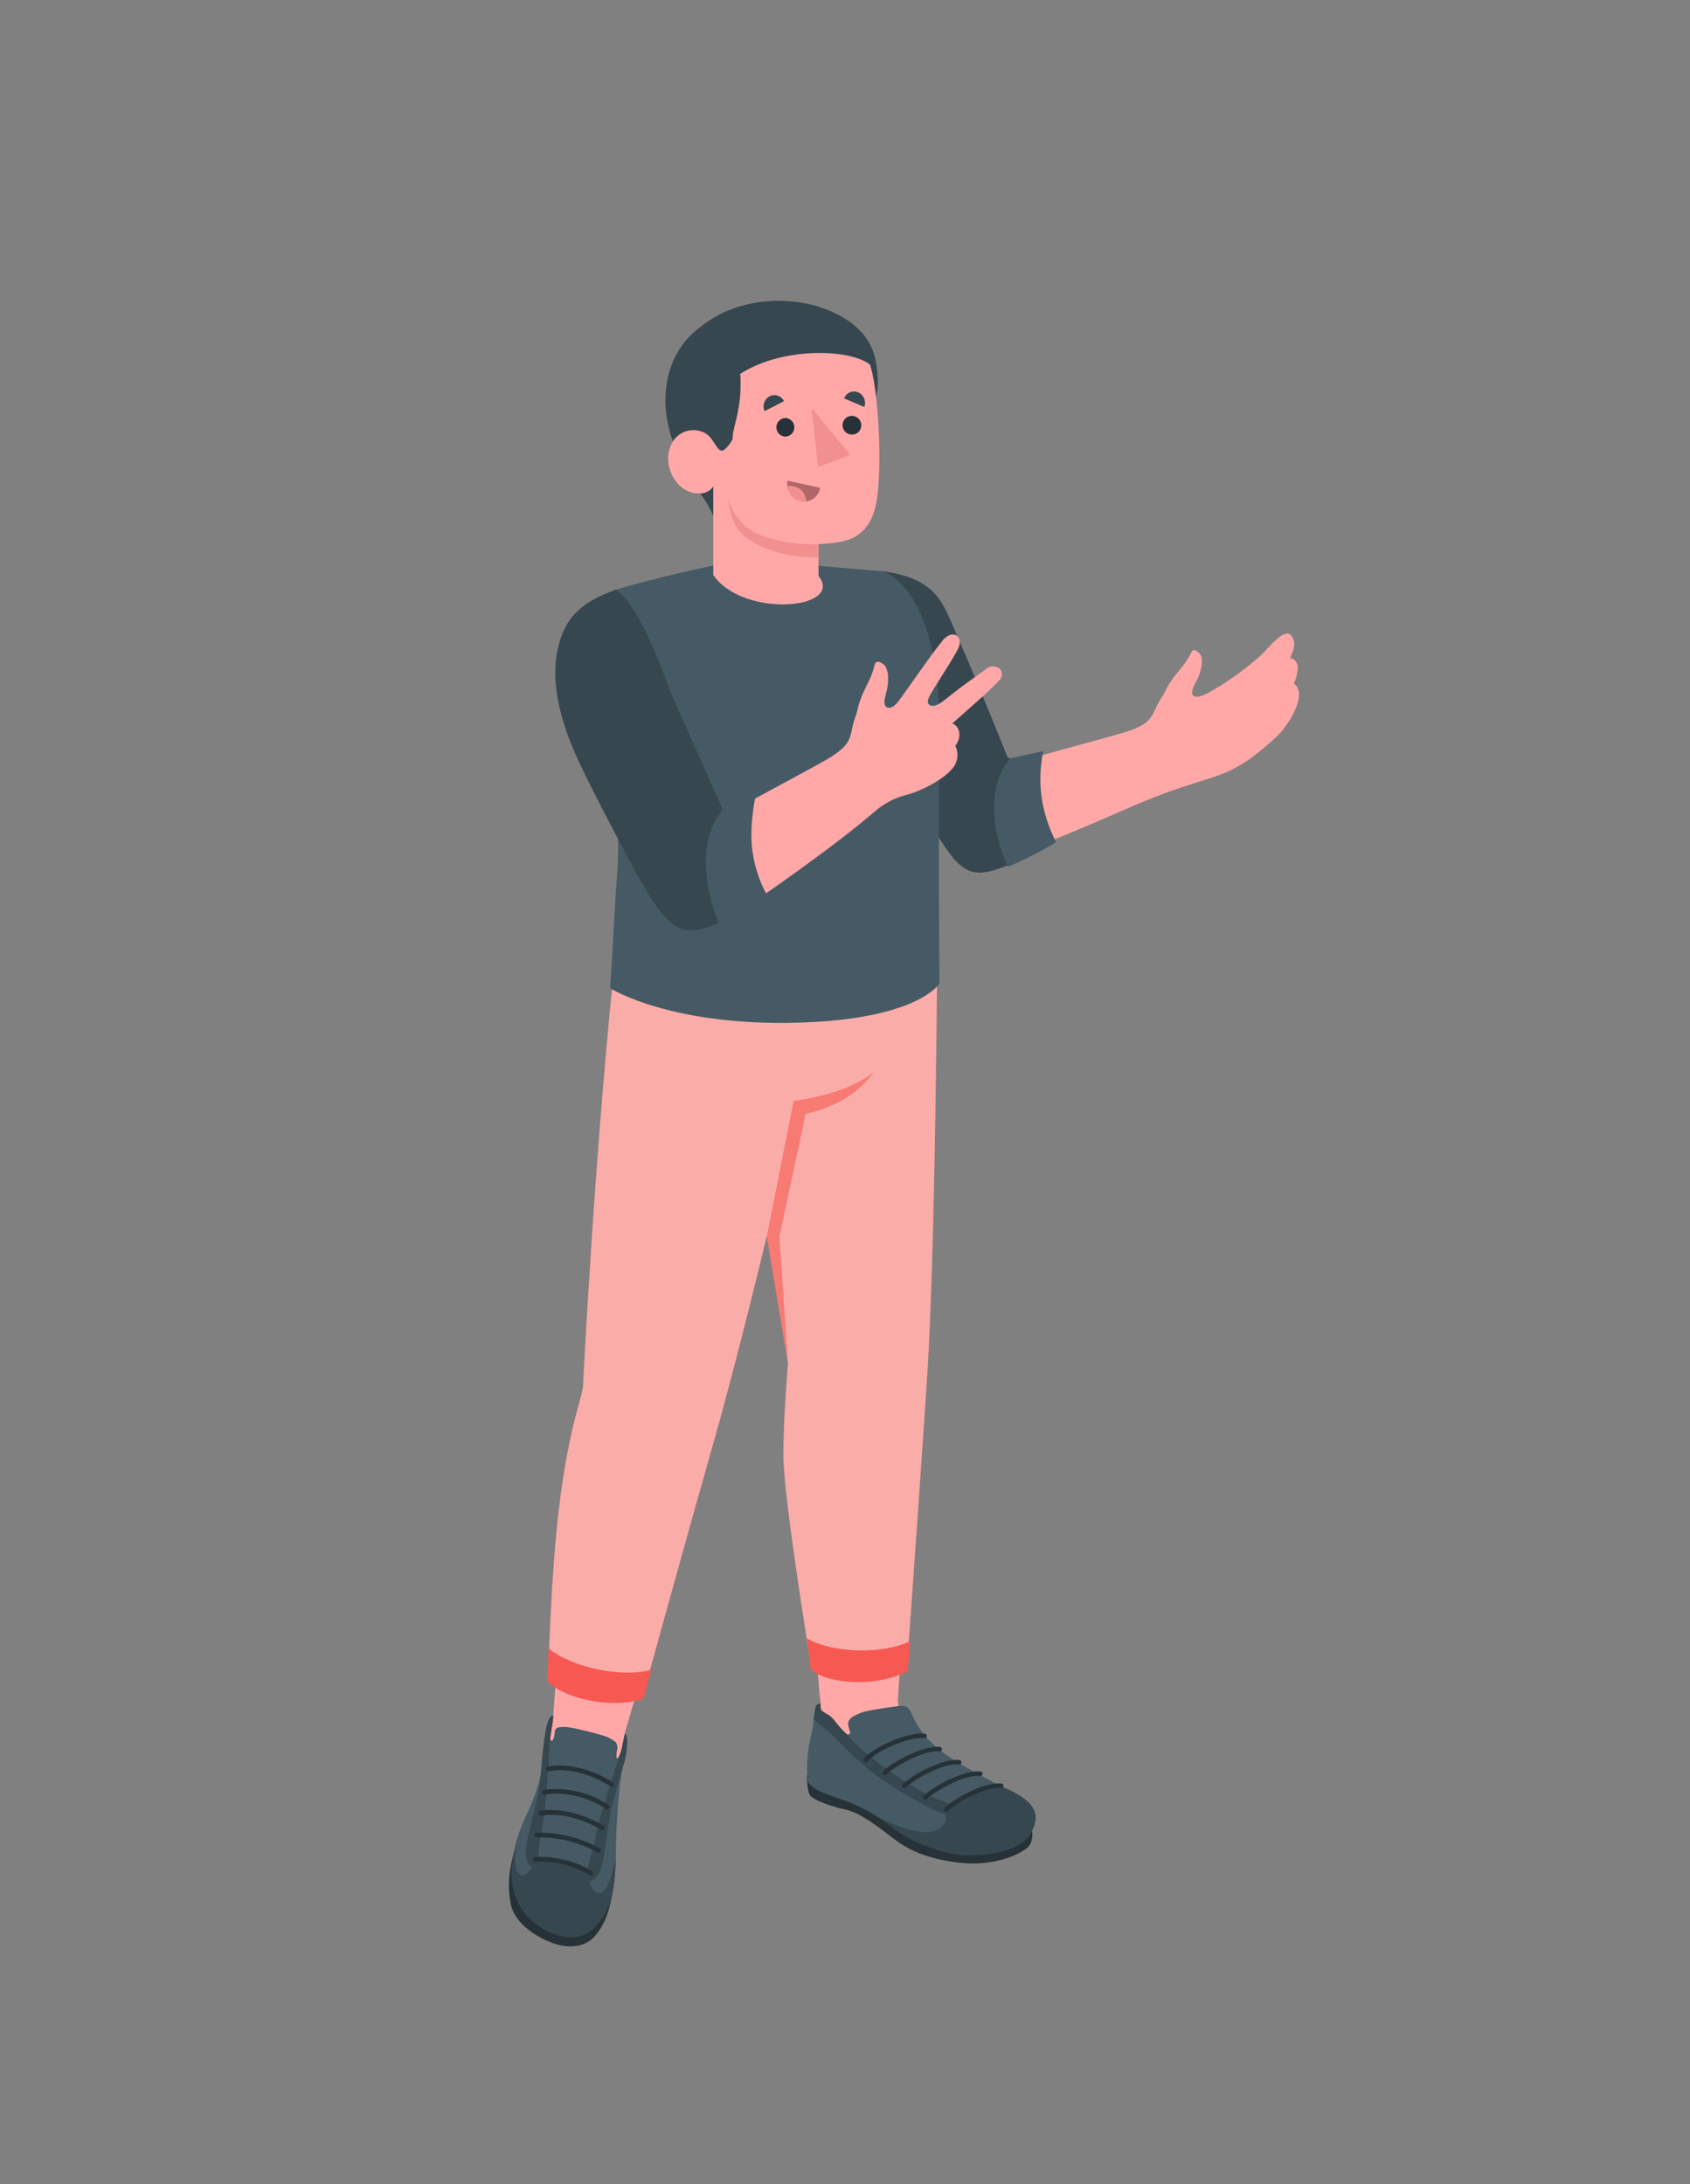 <svg viewBox="0 0 362.252 468.212" xmlns="http://www.w3.org/2000/svg">
  <rect x="0" y="0" width="362.252" height="468.212" fill="#808080" stroke="none"/>
  <defs></defs>
  <g id="freepik--character-2--inject-2">
    <g id="freepik--Chartacter--inject-2">
      <g id="freepik--bottom--inject-2">
        <path d="M175.88,365.23l-1.5-16.55,18.89,1.56s-.44,9-.79,14c-.2,3,3.75,8.64,3.75,8.64s-9,4.61-13.69,2.87-7.16-7.71-7.07-9S175.88,365.23,175.88,365.23Z" style="fill:#ffa8a7"></path>
        <path d="M221,391.79c.3,0,.75,3.07-.87,4.38-1.87,1.51-7.36,4-14.62,3.12s-11.19-3-14.09-5.24-7-5.48-10.26-6.16c-3-.62-6.36-1.91-7.33-2.8s-.84-4.8-.84-4.8Z" style="fill:#263238"></path>
        <path d="M175.88,365.2a1.16,1.16,0,0,0-1.1.92c-.23,1.08-.47,4.22-.95,6a29.61,29.61,0,0,0-.71,9.53c.39,2,5.37,3.4,8.54,4.53A40.91,40.91,0,0,1,192,392.25c3.41,2.63,10.58,5.36,15.31,5.33,5.6-.05,11.9-1.75,13.35-4.17,1.78-3,3.09-6.5-5.21-10.09-1.57-.68-7.09-3.74-9-4.84-5.08-3-8.66-5.74-11-11a3,3,0,0,0-1.19-1.62,2.78,2.78,0,0,0-1.62-.14c-1.38.18-6.89.9-8.15,1.46s-2.7,1.08-2.68,2.41a4.28,4.28,0,0,0,.32,1.36c.1.27.17.63-.08.79s-.56,0-.78-.2A20.42,20.42,0,0,1,179,369a7.46,7.46,0,0,0-1.32-1.25,15.29,15.29,0,0,1-1.42-.86C175.78,366.41,175.9,365.83,175.88,365.2Z" style="fill:#455a64"></path>
        <path d="M192,392.25c-1.45-1.12-3-2.2-4.52-3.16h0s9.75,5.55,13.7,3c2.54-1.63,1.33-3.6,1.27-4.23s8.91-5.08,11.38-5.36h0c.68.35,1.26.64,1.62.8,8.3,3.59,7,7.08,5.21,10.09-1.45,2.42-6,4.32-13.25,4.33C202.63,397.74,195.36,394.88,192,392.25Z" style="fill:#37474f"></path>
        <path d="M201.72,386c5.16,1.93,3,2.83,1.51,3s-10.13-4.55-15.42-8.47c-5.53-4.08-9-8.55-11.06-10.05-.77-.56-1.59-1.25-2.32-1.89.13-1.07.24-2,.35-2.54a1.16,1.16,0,0,1,1.1-.92c0,.63-.1,1.21.4,1.68a15.29,15.29,0,0,0,1.42.86A7.46,7.46,0,0,1,179,369a20.42,20.42,0,0,0,2.23,2.51C185.76,376.85,196.56,384.12,201.72,386Z" style="fill:#37474f"></path>
        <path d="M202.86,388.36a.56.56,0,0,1-.32-.11.45.45,0,0,1-.07-.67c1.46-1.67,8.36-5.64,12.16-5.25a.48.48,0,1,1-.11.95c-3.55-.35-10.11,3.58-11.26,4.9A.52.52,0,0,1,202.86,388.36Z" style="fill:#263238"></path>
        <path d="M198.36,385.77a.56.56,0,0,1-.32-.11A.45.45,0,0,1,198,385c1.46-1.67,8.36-5.63,12.16-5.25a.49.49,0,0,1,.45.53.5.5,0,0,1-.56.42c-3.55-.35-10.11,3.58-11.26,4.9A.52.52,0,0,1,198.36,385.77Z" style="fill:#263238"></path>
        <path d="M193.86,383.32a.54.54,0,0,1-.32-.11.45.45,0,0,1-.07-.67c1.45-1.67,8.36-5.64,12.15-5.25a.48.48,0,1,1-.11.95c-3.54-.35-10.1,3.58-11.25,4.9A.52.52,0,0,1,193.86,383.32Z" style="fill:#263238"></path>
        <path d="M189.69,380.52a.54.54,0,0,1-.32-.11.45.45,0,0,1-.07-.67c1.45-1.67,8.37-5.64,12.15-5.25a.48.48,0,1,1-.11.95c-3.54-.35-10.1,3.58-11.25,4.9A.52.52,0,0,1,189.69,380.52Z" style="fill:#263238"></path>
        <path d="M185.61,377.71a.51.51,0,0,1-.32-.1.45.45,0,0,1-.08-.67c2-2.37,9.23-5.68,13-5.29a.47.47,0,0,1,.45.52.5.5,0,0,1-.56.43c-3.41-.35-10.34,2.84-12.11,4.93A.52.52,0,0,1,185.61,377.71Z" style="fill:#263238"></path>
        <path d="M133.94,371.45l4.46-15.19L119.67,353l-1.08,14.76s-2.09,5.24-1,7.21,13.56,4.37,14.74,3.12S133.94,371.45,133.94,371.45Z" style="fill:#ffa8a7"></path>
        <path d="M131.46,404.72c-.69,4.72-1.77,7.75-3.9,10.26s-5.79,2.83-9.36,1.45-8.06-4.28-8.77-8.55-.29-7.06.89-11.36Z" style="fill:#263238"></path>
        <path d="M118.59,367.8c-1.51-.12-1.32,6.38-2.69,12.66-1.47,6.73-4,9.21-5.28,14.72-1.46,6.29-1.31,9.23.92,13.51s10.91,9.47,15.78,4.58c4-4,4.52-9,4.7-15.48a144.55,144.55,0,0,1,1-16.41c.67-4.78,2.2-9,.94-9.74-.16.7-.33,1.58-.49,2.26-.12.52-.48,3.11-1.32,3a8.54,8.54,0,0,1,.13-1.82,2.05,2.05,0,0,0-.29-1.61,7,7,0,0,0-2.39-1.31c-1.45-.49-4.06-1.12-5.55-1.47-.74-.17-1.49-.32-2.24-.42a6.2,6.2,0,0,0-1.92,0,1.18,1.18,0,0,0-.86.52,1.79,1.79,0,0,0-.14.73,4.39,4.39,0,0,1-.29,1.29c-.07.18-.24.39-.45.31a.4.4,0,0,1-.21-.42c.06-.78.21-1.33.32-2.23.06-.41.18-1,.22-1.39S118.52,368.21,118.59,367.8Z" style="fill:#455a64"></path>
        <path d="M111.1,393.4c-.22.91-1.59,6.92.21,8.32s3.44-3.15,3.44-3.15,4.89-.57,11.64,3.2c-.44,1,.37,4.4,2.34,4s3.26-7.34,3.28-7.43c-.2,6.21-.83,11.05-4.69,14.93-4.87,4.89-13.55-.3-15.78-4.58s-2.38-7.22-.92-13.51C110.76,394.55,110.93,394,111.1,393.4Z" style="fill:#37474f"></path>
        <path d="M115.27,399.06c-.22,2.33-2.74,1.14-2.59-2.16s2.79-10.79,3.22-16.44c.67-7.76,1.18-12.78,2.69-12.66l0,.24-.45,3.22a11.92,11.92,0,0,0-.2,1.39c-.41,4.74-.75,14-1.56,18.23A66.6,66.6,0,0,0,115.27,399.06Z" style="fill:#37474f"></path>
        <path d="M125.58,401.59a64.94,64.94,0,0,0,2.08-7.95c.86-4.22,3.65-12.64,5.05-17.17a10.29,10.29,0,0,0,.73-2.57c.15-.63.31-1.44.46-2.11a.74.74,0,0,1,0-.14c.9.55.47,4.22-.07,6.11s-1.21,3.91-1.9,6.63c-1.73,5.34-2.12,13.42-3.22,16.49S124.91,403.8,125.58,401.59Z" style="fill:#37474f"></path>
        <path d="M126.52,402a.5.5,0,0,1-.2-.08,20.67,20.67,0,0,0-11.46-2.83.61.61,0,0,1-.65-.46.45.45,0,0,1,.44-.54,21.71,21.71,0,0,1,12.26,3,.5.5,0,0,1,.18.71A.55.55,0,0,1,126.52,402Z" style="fill:#263238"></path>
        <path d="M128.17,397.13a.71.71,0,0,1-.18-.08,25.63,25.63,0,0,0-12.83-3.17.6.6,0,0,1-.64-.47.46.46,0,0,1,.46-.53,26.45,26.45,0,0,1,13.56,3.35.5.5,0,0,1,.21.7A.54.54,0,0,1,128.17,397.13Z" style="fill:#263238"></path>
        <path d="M115.9,389.14a.61.61,0,0,1-.45-.4.47.47,0,0,1,.4-.58c6.88-1,13.28,3.07,13.55,3.24a.49.49,0,0,1,.18.7.58.58,0,0,1-.76.1c-.06,0-6.28-4-12.68-3A.65.65,0,0,1,115.9,389.14Z" style="fill:#263238"></path>
        <path d="M116.64,384.68a.61.61,0,0,1-.44-.4.45.45,0,0,1,.39-.58,20,20,0,0,1,13.82,3.24.48.48,0,0,1,.14.71.59.59,0,0,1-.78.05c-.05,0-5.83-4.14-12.88-3A.7.7,0,0,1,116.64,384.68Z" style="fill:#263238"></path>
        <path d="M117.5,379.67a.64.64,0,0,1-.44-.39.46.46,0,0,1,.38-.59c7.11-1.24,13.64,3.2,13.91,3.4a.47.47,0,0,1,.15.7.58.58,0,0,1-.77.07c-.06-.05-6.37-4.34-13-3.18A.76.76,0,0,1,117.5,379.67Z" style="fill:#263238"></path>
        <path d="M132.42,200.49c-4.67,40.78-7.46,96.73-7.46,96.73-.4,3.09-2.79,8.34-4.83,23.6-2.16,16.11-2.6,38.93-2.6,38.93s11,6.41,20.29,3.67c0,0,9.82-35.59,15.21-54.48,5.09-17.87,11.34-44,11.34-44l4.54,27.28s-1,11.63-1,19.8c.07,9.5,5.91,44.83,5.91,44.83s10.8,7.29,20.61.33c0,0,3.79-53.16,4.46-64.56,1.3-22.36,1.88-65.8,2.06-94.71Z" style="fill:#F55951"></path>
        <path d="M132.42,200.49c-4.67,40.78-7.46,96.73-7.46,96.73-.4,3.09-2.79,8.34-4.83,23.6-2.16,16.11-2.6,38.93-2.6,38.93s11,6.41,20.29,3.67c0,0,9.82-35.59,15.21-54.48,5.09-17.87,11.34-44,11.34-44l4.54,27.28s-1,11.63-1,19.8c.07,9.5,5.91,44.83,5.91,44.83s10.8,7.29,20.61.33c0,0,3.79-53.16,4.46-64.56,1.3-22.36,1.88-65.8,2.06-94.71Z" style="fill:#fff;opacity:0.5"></path>
        <path d="M164.37,265,170.12,236s11.22-1.24,17.11-6.15c0,0-3.92,6.63-14.54,8.92l-5.63,26.32,1.85,27.13Z" style="fill:#F55951;opacity:0.6"></path>
        <path d="M117.26,360.19c2.21,3.12,12.35,6.5,20.69,4l1.65-6.24c-6.29,1.75-17-.45-22-4.59Z" style="fill:#F55951"></path>
        <path d="M173.75,357.85c2.72,2.69,13,4.31,20.82.41l.54-6.43c-5.89,2.8-16.56,2.62-22.15-.61Z" style="fill:#F55951"></path>
      </g>
      <g id="freepik--top--inject-2">
        <path d="M277.35,146.53a9.4,9.4,0,0,0,.77-2.77,2.53,2.53,0,0,0-.21-1.69,1.69,1.69,0,0,0-1.35-1c.65-1.78,1.29-2.82.47-4.47-1.43-2.86-5.61,3-7,4.09a65.17,65.17,0,0,1-8.53,6.36c-1.11.64-2.15,1.35-3.28,1.86-.68.3-1.83.7-2.46.18s0-1.69.46-2.68a11.59,11.59,0,0,0,1.4-4c.05-1.32,0-2.1-1.13-2.85a.85.85,0,0,0-.6-.19.91.91,0,0,0-.55.52,18.23,18.23,0,0,1-1.6,2.6c-1.9,2.44-2.79,3.16-4.38,6.48a24.33,24.33,0,0,0-2.06,3.77c-.83,1.53-1.45,2.49-4.82,3.77-2.6,1-18.88,5.14-26.46,7.56l-8.55,21.18c3.13,1.42,5.6-.13,9.67-1.75,18.52-7.33,23.08-9.69,28.39-11.84,4.67-1.9,8.35-3.1,10.2-3.68,7.24-2.28,10.18-2.91,18-10.15C275.6,156.11,280.65,149,277.35,146.53Z" style="fill:#ffa8a7"></path>
        <path d="M189.45,122.46c-3.76,1.64-5.55,5.78-6.21,10.87-.94,7.29.57,13.43,3.43,20.13s12.61,23,14.81,26.46S206,186.59,209,187s6.35-1.3,9.27-2.38c0,0-3.26-15.7-.6-21.76L216,162.4s-7.06-17.64-10.47-25.25S201.4,124.29,189.45,122.46Z" style="fill:#37474f"></path>
        <path d="M216.57,162.57l7.08-1.58a28.7,28.7,0,0,0-.28,10.6,31.79,31.79,0,0,0,3,8.93,80,80,0,0,1-10.34,5.3S209,171.61,216.57,162.57Z" style="fill:#455a64"></path>
        <path id="freepik--Chest--inject-2" d="M150.57,121.73c-11.7,2.55-18.69,4.71-18.69,4.71s-5.06,20.68-1.35,37.62c.86,3.9,2.44,14.08,1.82,22.3-.66,8.68-.84,14.75-1.56,25.49,0,0,13.83,8.74,43.23,7.25,23.09-1.17,27.35-8.26,27.35-8.26s-.3-35.37,0-51c.59-30.09-8.78-35.83-11.92-37.34-10.67-.87-18.51-1.72-23-1.82S159,119.89,150.57,121.73Z" style="fill:#455a64"></path>
        <path d="M132.46,130.72c3.32,3.59,7.69,12.75,11.34,23.19L154,175.61c7-4.15,22.18-12,24.53-13.61,3-2.05,3.45-3.14,3.92-4.86a24.24,24.24,0,0,1,1.17-4.22c.81-3.66,1.53-4.57,2.86-7.44a18.75,18.75,0,0,0,1-2.95,1,1,0,0,1,.43-.64.85.85,0,0,1,.64.05c1.25.5,1.52,1.25,1.77,2.57a11.23,11.23,0,0,1-.46,4.29c-.24,1.1-.57,2.27.16,2.77,1.1.55,1.95-.56,2.44-1.09,1.91-2.5,7-10,9.33-12.82a4.25,4.25,0,0,1,1.86-1.56c1.31-.4,2.17.5,2.06,1.86a4,4,0,0,1-.52,1.45c-1.24,2.36-5,8.06-5.83,9.6-.31.56-.75,1.59-.23,2,.89.85,2.42-.22,3.51-1.08,4.52-3.6,5.68-4.26,8.71-6.5a2.22,2.22,0,0,1,3,0,1.74,1.74,0,0,1-.13,2.37c-.45.53-1.73,1.78-2.77,2.75-1.78,1.65-7.34,6.55-7.34,6.55,1.46.42,2.25,2.72.65,4.76a4.46,4.46,0,0,1-.8,5.1c-1.48,1.77-5.76,4.39-9.57,5.41a16.53,16.53,0,0,0-6.73,3.46c-4.44,3.79-11.31,9.3-28,20.85-3.67,2.55-9,4.36-12.46,3.68s-7.1-7.14-8.53-9.3c-1.79-2.72-11.92-20.77-16.12-31.43S118.72,136.4,132.46,130.72Z" style="fill:#ffa8a7"></path>
        <path d="M132,126.43c-7.29,2.58-11,5.84-12.5,12.93-1.53,7.33.88,15.6,3.88,22.39s13.66,27,15.95,30.5,4.73,6.74,7.78,7.13,7.12-1.32,9.45-3c0,0-2.42-16,.21-22.2l-1.72-.28-11.33-25.51S137.35,129.54,132,126.43Z" style="fill:#37474f"></path>
        <path d="M154.87,173.61l7-2.48s-1.49,6.89-.41,12.34a26.77,26.77,0,0,0,3,8.51c-3.14,2.64-6.57,5.1-10.34,6.08C154.19,198.06,147.25,182.93,154.87,173.61Z" style="fill:#455a64"></path>
        <g id="freepik--head--inject-2">
          <path d="M187.25,86.64c-4.69,10.09-34.19,24.48-34.19,24.48l0-.06a20.81,20.81,0,0,0-2.59-4.75,36,36,0,0,1-3.33-5.25,35.45,35.45,0,0,1-4.2-11.35c-1-6.17.36-12.94,4.82-17.54a26.46,26.46,0,0,1,4.44-3.56c7.44-4.92,18.46-5.39,26.45-1.63,4,1.86,7.15,4.52,8.59,8.57C187.77,77.09,189,82.92,187.25,86.64Z" style="fill:#37474f"></path>
          <path d="M148.15,105.54c3.59,1,4.74-1.29,4.74-1.29l0,19c6.41,9.33,28.17,7.39,22.56.19v-6.81a34.29,34.29,0,0,0,4.82-.5c4.23-.8,6.57-3.65,7.48-7.92,1.41-6.68.7-24.17-1.28-30.07-4.36-3.36-18.66-3.84-27.79,2,.46,7.74-1.67,11.18-1.65,14a7.59,7.59,0,0,1-1.67,2.18c-1.42,1.24-2.05-1.85-3.79-3.2a5.19,5.19,0,0,0-7.67,2.15C141.92,99.47,144.58,104.52,148.15,105.54Z" style="fill:#ffa8a7"></path>
          <path d="M170.27,91.67a2,2,0,0,1-2,1.92,2,2,0,0,1-1.85-2.06,2,2,0,0,1,2-1.92A2,2,0,0,1,170.27,91.67Z" style="fill:#263238"></path>
          <path d="M168.05,86l-4.16,2.13A2.45,2.45,0,0,1,165,84.94,2.28,2.28,0,0,1,168.05,86Z" style="fill:#37474f"></path>
          <path d="M185.27,87.24l-4.34-1.84a2.26,2.26,0,0,1,3-1.3A2.49,2.49,0,0,1,185.27,87.24Z" style="fill:#37474f"></path>
          <path d="M184.6,91.23a1.94,1.94,0,0,1-2,1.92,2,2,0,1,1,2-1.92Z" style="fill:#263238"></path>
          <polygon points="173.92 87.39 175.35 100.12 182.3 97.52 173.92 87.39" style="fill:#f28f8f"></polygon>
          <path d="M168.82,103.05l7,1.52a3.5,3.5,0,0,1-4.17,2.85A3.74,3.74,0,0,1,168.82,103.05Z" style="fill:#b16668"></path>
          <path d="M169.65,104.19a4.11,4.11,0,0,0-.86,0,3.52,3.52,0,0,0,4,3.26A3.28,3.28,0,0,0,169.65,104.19Z" style="fill:#f28f8f"></path>
          <path d="M175.42,116.66c-5.48.23-11.92-1.29-14.31-2.89s-3.8-3.39-5.1-6.81c.92,4.76,1.36,6.51,4.84,8.89s9.35,3.73,14.56,3.59Z" style="fill:#f28f8f"></path>
        </g>
      </g>
    </g>
  </g>
</svg>